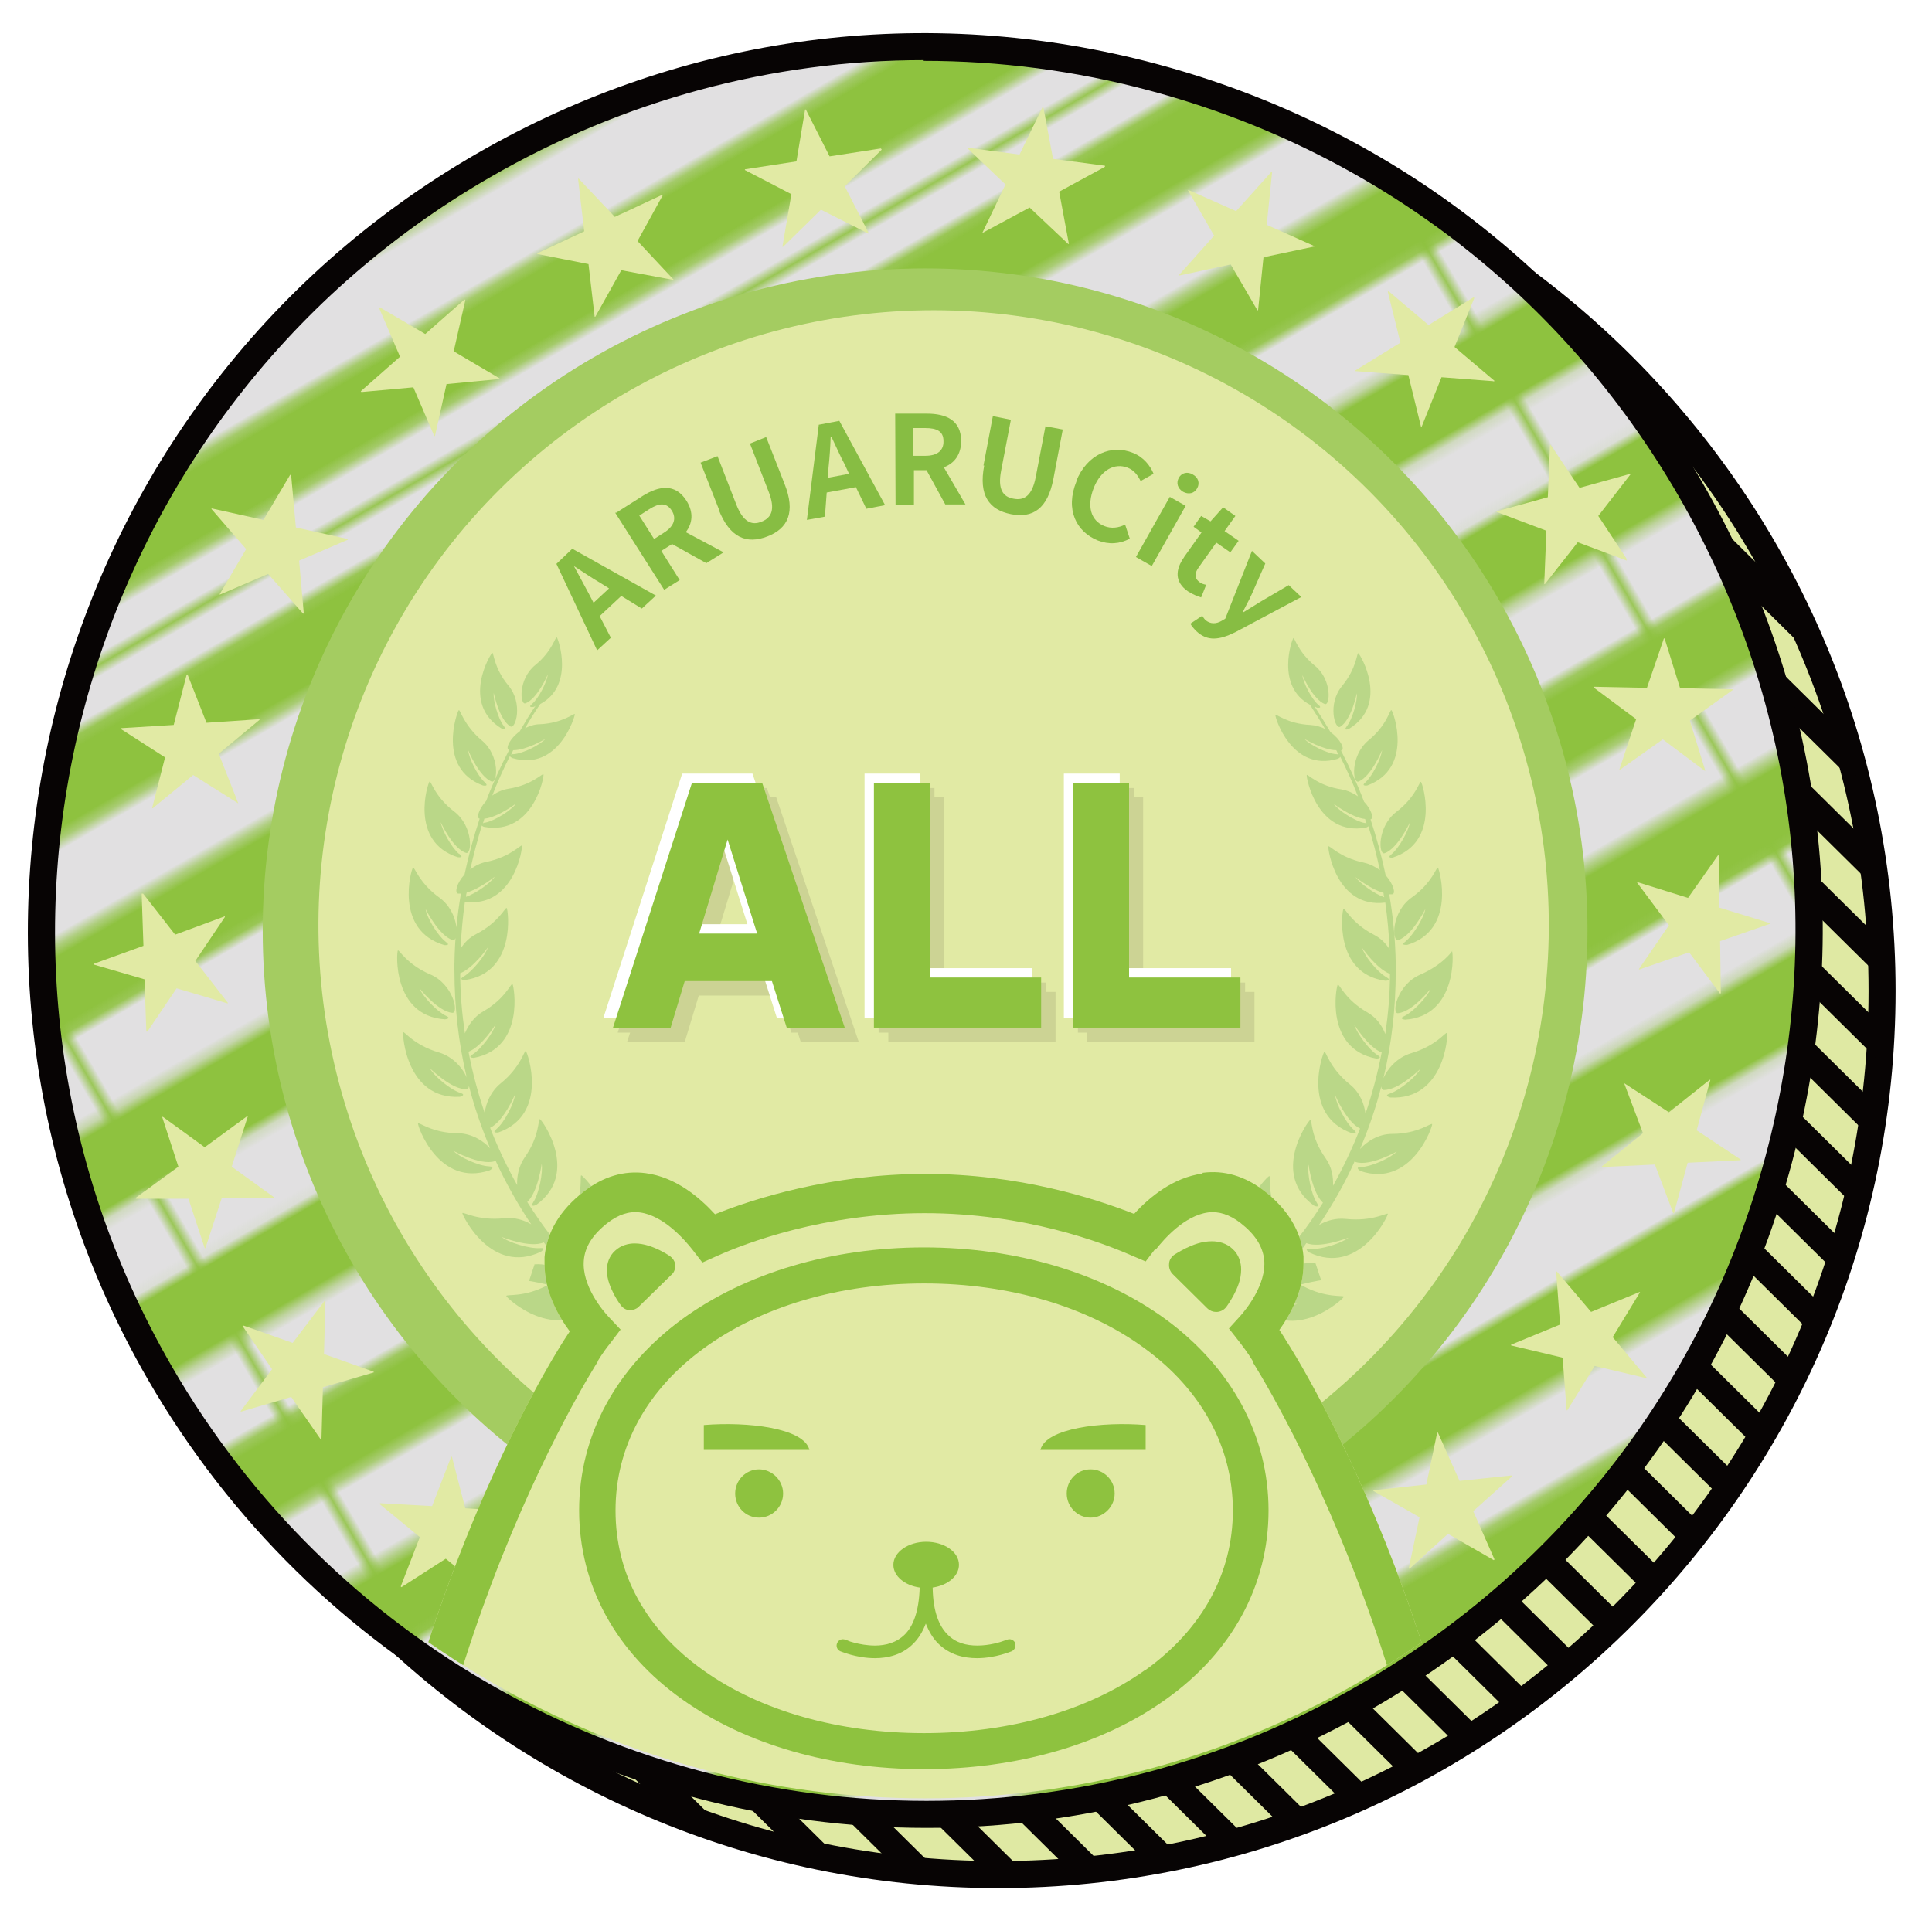 <?xml version="1.0" encoding="UTF-8"?>
<svg xmlns="http://www.w3.org/2000/svg" xmlns:xlink="http://www.w3.org/1999/xlink" viewBox="0 0 53.61 53.01">
  <defs>
    <style>
      .cls-1 {
        fill: none;
      }

      .cls-2 {
        clip-path: url(#clippath);
      }

      .cls-3 {
        fill: #ede93f;
      }

      .cls-4 {
        fill: #fff;
      }

      .cls-5 {
        fill: #8ec23f;
      }

      .cls-6 {
        fill: #bad788;
      }

      .cls-7 {
        fill: #a4cc61;
      }

      .cls-8 {
        fill: #dfe9a3;
      }

      .cls-9, .cls-10 {
        fill: #e1eaa4;
      }

      .cls-11 {
        fill: #e1e0e1;
      }

      .cls-12 {
        fill: #070404;
      }

      .cls-13 {
        fill: #87bd43;
      }

      .cls-14 {
        opacity: .1;
      }

      .cls-14, .cls-15 {
        mix-blend-mode: multiply;
      }

      .cls-16 {
        clip-path: url(#clippath-1);
      }

      .cls-17 {
        filter: url(#drop-shadow-1);
      }

      .cls-15 {
        fill: url(#_新規パターンスウォッチ_9);
      }

      .cls-10 {
        filter: url(#drop-shadow-2);
      }

      .cls-18 {
        isolation: isolate;
      }
    </style>
    <clipPath id="clippath">
      <circle class="cls-1" cx="27.7" cy="27.5" r="24.53"/>
    </clipPath>
    <pattern id="_新規パターンスウォッチ_9" data-name="新規パターンスウォッチ 9" x="0" y="0" width="155.16" height="155.16" patternTransform="translate(-4933.41 -7471.1) rotate(-30) scale(.28)" patternUnits="userSpaceOnUse" viewBox="0 0 155.16 155.16">
      <g>
        <rect class="cls-1" y="0" width="155.16" height="155.16"/>
        <rect class="cls-11" width="155.16" height="4.16"/>
        <rect class="cls-11" y="12.64" width="155.16" height="8.78"/>
        <rect class="cls-11" y="29.9" width="155.16" height="8.78"/>
        <rect class="cls-11" y="47.17" width="155.16" height="8.78"/>
        <rect class="cls-11" y="64.43" width="155.16" height="8.78"/>
        <rect class="cls-11" y="81.69" width="155.16" height="8.78"/>
        <rect class="cls-11" y="98.95" width="155.16" height="8.78"/>
        <rect class="cls-11" y="116.21" width="155.16" height="8.78"/>
        <rect class="cls-11" y="133.48" width="155.16" height="8.78"/>
        <rect class="cls-11" y="150.74" width="155.16" height="4.42"/>
      </g>
    </pattern>
    <filter id="drop-shadow-1" filterUnits="userSpaceOnUse">
      <feOffset dx=".2" dy=".2"/>
      <feGaussianBlur result="blur" stdDeviation="0"/>
      <feFlood flood-color="#070404" flood-opacity=".2"/>
      <feComposite in2="blur" operator="in"/>
      <feComposite in="SourceGraphic"/>
    </filter>
    <filter id="drop-shadow-2" filterUnits="userSpaceOnUse">
      <feOffset dx=".2" dy=".2"/>
      <feGaussianBlur result="blur-2" stdDeviation="0"/>
      <feFlood flood-color="#070404" flood-opacity=".2"/>
      <feComposite in2="blur-2" operator="in"/>
      <feComposite in="SourceGraphic"/>
    </filter>
    <clipPath id="clippath-1">
      <circle class="cls-1" cx="25.67" cy="25.83" r="24.08"/>
    </clipPath>
  </defs>
  <g class="cls-18">
    <g id="Layer_1" data-name="Layer 1">
      <g>
        <g>
          <circle class="cls-8" cx="27.7" cy="27.5" r="24.53"/>
          <path class="cls-12" d="m27.7,52.4c-13.73,0-24.9-11.17-24.9-24.9S13.97,2.6,27.7,2.6s24.9,11.17,24.9,24.9-11.17,24.9-24.9,24.9Zm0-49.05C14.38,3.35,3.55,14.19,3.55,27.5s10.83,24.15,24.15,24.15,24.15-10.83,24.15-24.15S41.02,3.35,27.7,3.35Z"/>
        </g>
        <g class="cls-2">
          <g>
            <g>
              <line class="cls-3" x1="50.28" y1="5.92" x2="70.38" y2="25.8"/>
              <path class="cls-12" d="m70.38,26.17c-.1,0-.19-.04-.26-.11L50.01,6.19c-.15-.15-.15-.38,0-.53.15-.15.38-.15.53,0l20.1,19.88c.15.15.15.38,0,.53-.07.07-.17.11-.27.11Z"/>
            </g>
            <g>
              <line class="cls-3" x1="49.1" y1="7.11" x2="69.2" y2="26.99"/>
              <path class="cls-12" d="m69.2,27.36c-.1,0-.19-.04-.26-.11L48.84,7.38c-.15-.15-.15-.38,0-.53.15-.15.38-.15.53,0l20.1,19.88c.15.15.15.38,0,.53-.07.07-.17.11-.27.11Z"/>
            </g>
            <g>
              <line class="cls-3" x1="47.93" y1="8.3" x2="68.03" y2="28.18"/>
              <path class="cls-12" d="m68.03,28.55c-.1,0-.19-.04-.26-.11l-20.1-19.88c-.15-.15-.15-.38,0-.53.15-.15.38-.15.53,0l20.1,19.88c.15.15.15.38,0,.53-.07.07-.17.11-.27.11Z"/>
            </g>
            <g>
              <line class="cls-3" x1="46.75" y1="9.49" x2="66.85" y2="29.36"/>
              <path class="cls-12" d="m66.85,29.74c-.1,0-.19-.04-.26-.11l-20.1-19.88c-.15-.15-.15-.38,0-.53.15-.15.38-.15.53,0l20.1,19.88c.15.15.15.38,0,.53-.07.07-.17.11-.27.11Z"/>
            </g>
            <g>
              <line class="cls-3" x1="45.57" y1="10.68" x2="65.68" y2="30.55"/>
              <path class="cls-12" d="m65.68,30.93c-.1,0-.19-.04-.26-.11l-20.1-19.88c-.15-.15-.15-.38,0-.53.15-.15.38-.15.53,0l20.1,19.88c.15.15.15.38,0,.53-.07.07-.17.11-.27.11Z"/>
            </g>
            <g>
              <line class="cls-3" x1="44.4" y1="11.86" x2="64.5" y2="31.74"/>
              <path class="cls-12" d="m64.5,32.12c-.1,0-.19-.04-.26-.11l-20.1-19.88c-.15-.15-.15-.38,0-.53.15-.15.38-.15.53,0l20.1,19.88c.15.15.15.38,0,.53-.07.07-.17.11-.27.11Z"/>
            </g>
            <g>
              <line class="cls-3" x1="43.22" y1="13.05" x2="63.33" y2="32.93"/>
              <path class="cls-12" d="m63.33,33.31c-.1,0-.19-.04-.26-.11l-20.1-19.88c-.15-.15-.15-.38,0-.53.15-.15.38-.15.53,0l20.1,19.88c.15.15.15.38,0,.53-.07.07-.17.11-.27.11Z"/>
            </g>
            <g>
              <line class="cls-3" x1="42.05" y1="14.24" x2="62.15" y2="34.12"/>
              <path class="cls-12" d="m62.15,34.5c-.1,0-.19-.04-.26-.11l-20.1-19.88c-.15-.15-.15-.38,0-.53.15-.15.38-.15.53,0l20.1,19.88c.15.15.15.38,0,.53-.07.07-.17.11-.27.11Z"/>
            </g>
            <g>
              <line class="cls-3" x1="40.87" y1="15.43" x2="60.97" y2="35.31"/>
              <path class="cls-12" d="m60.97,35.68c-.1,0-.19-.04-.26-.11l-20.1-19.88c-.15-.15-.15-.38,0-.53.15-.15.38-.15.53,0l20.1,19.88c.15.15.15.38,0,.53-.07.07-.17.11-.27.11Z"/>
            </g>
            <g>
              <line class="cls-3" x1="39.7" y1="16.62" x2="59.8" y2="36.5"/>
              <path class="cls-12" d="m59.8,36.87c-.1,0-.19-.04-.26-.11l-20.1-19.88c-.15-.15-.15-.38,0-.53.15-.15.38-.15.53,0l20.1,19.88c.15.15.15.38,0,.53-.07.07-.17.11-.27.11Z"/>
            </g>
            <g>
              <line class="cls-3" x1="38.52" y1="17.81" x2="58.62" y2="37.68"/>
              <path class="cls-12" d="m58.62,38.06c-.1,0-.19-.04-.26-.11l-20.1-19.88c-.15-.15-.15-.38,0-.53.15-.15.38-.15.53,0l20.1,19.88c.15.15.15.38,0,.53-.07.07-.17.11-.27.11Z"/>
            </g>
            <g>
              <line class="cls-3" x1="37.35" y1="19" x2="57.45" y2="38.87"/>
              <path class="cls-12" d="m57.45,39.25c-.1,0-.19-.04-.26-.11l-20.1-19.88c-.15-.15-.15-.38,0-.53.15-.15.38-.15.53,0l20.1,19.88c.15.15.15.38,0,.53-.07.07-.17.11-.27.11Z"/>
            </g>
            <g>
              <line class="cls-3" x1="36.17" y1="20.18" x2="56.27" y2="40.06"/>
              <path class="cls-12" d="m56.27,40.44c-.1,0-.19-.04-.26-.11l-20.1-19.88c-.15-.15-.15-.38,0-.53.15-.15.38-.15.53,0l20.1,19.88c.15.15.15.38,0,.53-.07.07-.17.11-.27.11Z"/>
            </g>
            <g>
              <line class="cls-3" x1="35" y1="21.37" x2="55.1" y2="41.25"/>
              <path class="cls-12" d="m55.1,41.63c-.1,0-.19-.04-.26-.11l-20.1-19.88c-.15-.15-.15-.38,0-.53.15-.15.38-.15.53,0l20.1,19.88c.15.15.15.38,0,.53-.07.07-.17.11-.27.11Z"/>
            </g>
            <g>
              <line class="cls-3" x1="33.82" y1="22.56" x2="53.92" y2="42.44"/>
              <path class="cls-12" d="m53.92,42.82c-.1,0-.19-.04-.26-.11l-20.1-19.88c-.15-.15-.15-.38,0-.53.15-.15.38-.15.53,0l20.1,19.88c.15.15.15.38,0,.53-.07.07-.17.11-.27.11Z"/>
            </g>
            <g>
              <line class="cls-3" x1="32.65" y1="23.75" x2="52.75" y2="43.63"/>
              <path class="cls-12" d="m52.75,44c-.1,0-.19-.04-.26-.11l-20.1-19.88c-.15-.15-.15-.38,0-.53s.38-.15.53,0l20.1,19.88c.15.15.15.38,0,.53-.07.07-.17.11-.27.11Z"/>
            </g>
            <g>
              <line class="cls-3" x1="31.47" y1="24.94" x2="51.57" y2="44.82"/>
              <path class="cls-12" d="m51.57,45.19c-.1,0-.19-.04-.26-.11l-20.1-19.88c-.15-.15-.15-.38,0-.53.15-.15.38-.15.53,0l20.1,19.88c.15.15.15.38,0,.53-.07.07-.17.11-.27.11Z"/>
            </g>
            <g>
              <line class="cls-3" x1="30.29" y1="26.13" x2="50.4" y2="46.01"/>
              <path class="cls-12" d="m50.4,46.38c-.1,0-.19-.04-.26-.11l-20.1-19.88c-.15-.15-.15-.38,0-.53.15-.15.38-.15.53,0l20.1,19.88c.15.15.15.38,0,.53-.07.07-.17.11-.27.11Z"/>
            </g>
            <g>
              <line class="cls-3" x1="29.12" y1="27.32" x2="49.22" y2="47.19"/>
              <path class="cls-12" d="m49.22,47.57c-.1,0-.19-.04-.26-.11l-20.1-19.88c-.15-.15-.15-.38,0-.53.15-.15.38-.15.53,0l20.1,19.88c.15.15.15.38,0,.53-.07.07-.17.11-.27.11Z"/>
            </g>
            <g>
              <line class="cls-3" x1="27.94" y1="28.51" x2="48.05" y2="48.38"/>
              <path class="cls-12" d="m48.05,48.76c-.1,0-.19-.04-.26-.11l-20.1-19.88c-.15-.15-.15-.38,0-.53.15-.15.38-.15.53,0l20.1,19.88c.15.15.15.38,0,.53-.07.07-.17.11-.27.11Z"/>
            </g>
            <g>
              <line class="cls-3" x1="26.77" y1="29.69" x2="46.87" y2="49.57"/>
              <path class="cls-12" d="m46.87,49.95c-.1,0-.19-.04-.26-.11l-20.1-19.88c-.15-.15-.15-.38,0-.53.15-.15.38-.15.53,0l20.1,19.88c.15.15.15.38,0,.53-.07.07-.17.11-.27.11Z"/>
            </g>
            <g>
              <line class="cls-3" x1="25.59" y1="30.88" x2="45.69" y2="50.76"/>
              <path class="cls-12" d="m45.69,51.14c-.1,0-.19-.04-.26-.11l-20.1-19.88c-.15-.15-.15-.38,0-.53.15-.15.38-.15.53,0l20.1,19.88c.15.15.15.38,0,.53-.07.07-.17.11-.27.11Z"/>
            </g>
            <g>
              <line class="cls-3" x1="24.42" y1="32.07" x2="44.52" y2="51.95"/>
              <path class="cls-12" d="m44.52,52.32c-.1,0-.19-.04-.26-.11l-20.1-19.88c-.15-.15-.15-.38,0-.53.15-.15.38-.15.53,0l20.1,19.88c.15.15.15.38,0,.53-.07.07-.17.11-.27.11Z"/>
            </g>
            <g>
              <line class="cls-3" x1="23.24" y1="33.26" x2="43.34" y2="53.14"/>
              <path class="cls-12" d="m43.34,53.51c-.1,0-.19-.04-.26-.11l-20.1-19.88c-.15-.15-.15-.38,0-.53.15-.15.38-.15.53,0l20.1,19.88c.15.15.15.38,0,.53-.07.07-.17.11-.27.11Z"/>
            </g>
            <g>
              <line class="cls-3" x1="22.07" y1="34.45" x2="42.17" y2="54.33"/>
              <path class="cls-12" d="m42.17,54.7c-.1,0-.19-.04-.26-.11l-20.1-19.88c-.15-.15-.15-.38,0-.53.15-.15.38-.15.53,0l20.1,19.88c.15.15.15.38,0,.53-.07.07-.17.11-.27.11Z"/>
            </g>
            <g>
              <line class="cls-3" x1="20.89" y1="35.64" x2="40.99" y2="55.51"/>
              <path class="cls-12" d="m40.99,55.89c-.1,0-.19-.04-.26-.11l-20.1-19.88c-.15-.15-.15-.38,0-.53.15-.15.38-.15.53,0l20.1,19.88c.15.15.15.38,0,.53-.07.07-.17.11-.27.11Z"/>
            </g>
            <g>
              <line class="cls-3" x1="19.72" y1="36.83" x2="39.82" y2="56.7"/>
              <path class="cls-12" d="m39.82,57.08c-.1,0-.19-.04-.26-.11l-20.1-19.88c-.15-.15-.15-.38,0-.53.15-.15.38-.15.53,0l20.1,19.88c.15.15.15.38,0,.53-.07.07-.17.11-.27.11Z"/>
            </g>
            <g>
              <line class="cls-3" x1="18.54" y1="38.01" x2="38.64" y2="57.89"/>
              <path class="cls-12" d="m38.64,58.27c-.1,0-.19-.04-.26-.11l-20.1-19.88c-.15-.15-.15-.38,0-.53s.38-.15.53,0l20.1,19.88c.15.15.15.38,0,.53-.07.07-.17.11-.27.11Z"/>
            </g>
            <g>
              <line class="cls-3" x1="17.37" y1="39.2" x2="37.47" y2="59.08"/>
              <path class="cls-12" d="m37.47,59.46c-.1,0-.19-.04-.26-.11l-20.1-19.88c-.15-.15-.15-.38,0-.53.15-.15.38-.15.53,0l20.1,19.88c.15.15.15.38,0,.53-.07.07-.17.11-.27.11Z"/>
            </g>
            <g>
              <line class="cls-3" x1="16.19" y1="40.39" x2="36.29" y2="60.27"/>
              <path class="cls-12" d="m36.29,60.65c-.1,0-.19-.04-.26-.11l-20.1-19.88c-.15-.15-.15-.38,0-.53s.38-.15.53,0l20.1,19.88c.15.15.15.38,0,.53-.07.07-.17.11-.27.11Z"/>
            </g>
            <g>
              <line class="cls-3" x1="15.01" y1="41.58" x2="35.12" y2="61.46"/>
              <path class="cls-12" d="m35.12,61.83c-.1,0-.19-.04-.26-.11l-20.1-19.88c-.15-.15-.15-.38,0-.53.15-.15.38-.15.53,0l20.1,19.88c.15.15.15.38,0,.53-.07.07-.17.11-.27.11Z"/>
            </g>
            <g>
              <line class="cls-3" x1="13.84" y1="42.77" x2="33.94" y2="62.65"/>
              <path class="cls-12" d="m33.94,63.02c-.1,0-.19-.04-.26-.11l-20.1-19.88c-.15-.15-.15-.38,0-.53.15-.15.38-.15.53,0l20.1,19.88c.15.15.15.38,0,.53-.07.07-.17.11-.27.11Z"/>
            </g>
            <g>
              <line class="cls-3" x1="12.66" y1="43.96" x2="32.77" y2="63.83"/>
              <path class="cls-12" d="m32.77,64.21c-.1,0-.19-.04-.26-.11l-20.1-19.88c-.15-.15-.15-.38,0-.53.15-.15.38-.15.53,0l20.1,19.88c.15.15.15.38,0,.53-.07.07-.17.11-.27.11Z"/>
            </g>
            <g>
              <line class="cls-3" x1="11.49" y1="45.15" x2="31.59" y2="65.02"/>
              <path class="cls-12" d="m31.59,65.4c-.1,0-.19-.04-.26-.11l-20.1-19.88c-.15-.15-.15-.38,0-.53.15-.15.38-.15.53,0l20.1,19.88c.15.15.15.38,0,.53-.07.07-.17.11-.27.11Z"/>
            </g>
            <g>
              <line class="cls-3" x1="10.31" y1="46.34" x2="30.41" y2="66.21"/>
              <path class="cls-12" d="m30.41,66.59c-.1,0-.19-.04-.26-.11l-20.1-19.88c-.15-.15-.15-.38,0-.53s.38-.15.53,0l20.1,19.88c.15.15.15.38,0,.53-.07.07-.17.11-.27.11Z"/>
            </g>
          </g>
        </g>
        <g>
          <g>
            <circle class="cls-5" cx="25.67" cy="25.83" r="24.53"/>
            <circle class="cls-15" cx="25.67" cy="25.83" r="24.53"/>
          </g>
          <path class="cls-12" d="m25.71,50.73c-8.61,0-17-4.47-21.61-12.45C-2.76,26.39,1.33,11.13,13.22,4.27,18.98.94,25.69.06,32.11,1.78c6.42,1.72,11.79,5.84,15.12,11.6h0c3.33,5.76,4.21,12.47,2.49,18.9-1.72,6.42-5.84,11.79-11.6,15.12-3.91,2.26-8.19,3.33-12.41,3.33Zm-.08-49.06c-4.18,0-8.31,1.1-12.03,3.25C2.06,11.58-1.9,26.37,4.76,37.91c4.47,7.74,12.6,12.07,20.95,12.07,4.09,0,8.24-1.04,12.03-3.23,5.59-3.23,9.58-8.43,11.25-14.66s.81-12.74-2.41-18.32h0c-3.23-5.59-8.43-9.58-14.66-11.25-2.08-.56-4.19-.83-6.29-.83Z"/>
        </g>
        <g class="cls-17">
          <path class="cls-9" d="m12.71,8.14l-.32,1.41,1.27.75v.02s-1.47.14-1.47.14l-.32,1.44h-.02s-.58-1.35-.58-1.35l-1.44.13-.02-.02,1.09-.96-.58-1.35.02-.02,1.26.74,1.09-.96.02.02Z"/>
          <path class="cls-9" d="m18.19,5.22l-.7,1.27,1.01,1.08h-.01s-1.45-.27-1.45-.27l-.72,1.29h-.02s-.17-1.46-.17-1.46l-1.42-.28v-.02s1.3-.61,1.3-.61l-.17-1.46h.02s1,1.06,1,1.06l1.31-.61v.02Z"/>
          <path class="cls-9" d="m24.27,3.95l-1.03,1.02.67,1.31h-.02s-1.31-.66-1.31-.66l-1.05,1.03h-.02s.25-1.46.25-1.46l-1.29-.67v-.02s1.43-.22,1.43-.22l.24-1.44h.02s.66,1.3.66,1.3l1.43-.22v.02Z"/>
          <path class="cls-9" d="m30.46,4.43l-1.27.69.27,1.45h-.02s-1.07-1.01-1.07-1.01l-1.3.7h-.01s.64-1.34.64-1.34l-1.05-1v-.02s1.44.19,1.44.19l.64-1.32h.02s.27,1.44.27,1.44l1.44.19v.02Z"/>
          <path class="cls-9" d="m36.28,6.64l-1.42.3-.15,1.47h-.02s-.74-1.27-.74-1.27l-1.44.31h-.01s.99-1.11.99-1.11l-.72-1.25v-.02s1.33.59,1.33.59l.98-1.09h.02s-.15,1.47-.15,1.47l1.32.59v.02Z"/>
          <path class="cls-9" d="m41.24,10.38l-1.44-.11-.55,1.37h-.02s-.35-1.43-.35-1.43l-1.47-.11v-.02s1.25-.77,1.25-.77l-.35-1.41.02-.02,1.11.94,1.25-.77.02.02-.55,1.36,1.11.94-.02.02Z"/>
          <path class="cls-9" d="m44.94,15.36l-1.36-.51-.91,1.16h-.02s.06-1.48.06-1.48l-1.38-.52v-.02s1.42-.39,1.42-.39l.06-1.45h.02s.8,1.19.8,1.19l1.41-.39v.02s-.89,1.15-.89,1.15l.8,1.21h-.02Z"/>
          <path class="cls-9" d="m47.1,21.19l-1.16-.87-1.2.85h-.01s.47-1.41.47-1.41l-1.18-.88v-.02s1.48.03,1.48.03l.47-1.37h.02s.43,1.38.43,1.38l1.46.03v.02s-1.19.85-1.19.85l.43,1.39h-.02Z"/>
          <path class="cls-9" d="m47.54,27.39l-.87-1.16-1.39.48v-.02s.83-1.21.83-1.21l-.88-1.18v-.02s1.41.44,1.41.44l.83-1.18h.02l.02,1.45,1.4.43v.02l-1.38.48.02,1.45h-.02Z"/>
          <path class="cls-9" d="m46.23,33.47l-.51-1.35-1.47.07v-.02s1.14-.92,1.14-.92l-.52-1.38h.01s1.23.8,1.23.8l1.13-.9h.02s-.38,1.4-.38,1.4l1.22.81v.02s-1.47.07-1.47.07l-.38,1.4h-.02Z"/>
          <path class="cls-9" d="m43.27,38.92l-.11-1.44-1.43-.34v-.02s1.36-.56,1.36-.56l-.11-1.47h.02s.95,1.12.95,1.12l1.34-.55h.02s-.76,1.25-.76,1.25l.94,1.12v.02s-1.44-.34-1.44-.34l-.76,1.23h-.02Z"/>
          <path class="cls-9" d="m38.89,43.33l.3-1.42-1.28-.73v-.02s1.47-.16,1.47-.16l.3-1.44h.02s.6,1.34.6,1.34l1.44-.15.02.02-1.08.97.59,1.34-.02.02-1.27-.73-1.07.97-.02-.02Z"/>
          <path class="cls-9" d="m33.45,46.34l.69-1.28-1.02-1.06h.01s1.45.25,1.45.25l.7-1.3h.02s.19,1.46.19,1.46l1.42.26v.02s-1.29.63-1.29.63l.19,1.45h-.02s-1.02-1.04-1.02-1.04l-1.31.63v-.02Z"/>
          <path class="cls-9" d="m27.4,47.69l1.01-1.03-.69-1.3h.01s1.32.64,1.32.64l1.03-1.05h.02s-.22,1.46-.22,1.46l1.3.65v.02s-1.43.24-1.43.24l-.22,1.45h-.02s-.68-1.29-.68-1.29l-1.43.24v-.02Z"/>
          <path class="cls-9" d="m21.2,47.3l1.26-.71-.29-1.44h.02s1.08.99,1.08.99l1.28-.72h.02s-.62,1.35-.62,1.35l1.06.98v.02s-1.44-.17-1.44-.17l-.62,1.33h-.02s-.29-1.44-.29-1.44l-1.44-.17v-.02Z"/>
          <path class="cls-9" d="m15.34,45.18l1.41-.32.12-1.47h.02s.76,1.26.76,1.26l1.43-.33h.01s-.97,1.12-.97,1.12l.74,1.24v.02s-1.34-.57-1.34-.57l-.97,1.1h-.02s.12-1.47.12-1.47l-1.33-.57v-.02Z"/>
          <path class="cls-9" d="m10.35,41.52l1.44.08.53-1.37h.02s.37,1.43.37,1.43l1.47.09v.02s-1.24.79-1.24.79l.37,1.4-.02.02-1.12-.92-1.23.79-.02-.02.53-1.37-1.12-.92.02-.02Z"/>
          <path class="cls-9" d="m6.56,36.59l1.36.48.89-1.17h.02s-.04,1.48-.04,1.48l1.38.49v.02s-1.41.41-1.41.41l-.04,1.45h-.02s-.82-1.18-.82-1.18l-1.4.41v-.02s.87-1.16.87-1.16l-.82-1.2h.02Z"/>
          <path class="cls-9" d="m4.31,30.79l1.17.85,1.19-.87h.01s-.45,1.41-.45,1.41l1.19.86v.02s-1.47,0-1.47,0l-.45,1.38h-.02s-.45-1.37-.45-1.37h-1.46s0-.03,0-.03l1.18-.86-.45-1.38h.02Z"/>
          <path class="cls-9" d="m3.77,24.6l.89,1.14,1.38-.51v.02s-.82,1.22-.82,1.22l.9,1.16v.02s-1.42-.42-1.42-.42l-.81,1.2h-.03s-.05-1.45-.05-1.45l-1.41-.41v-.02s1.38-.5,1.38-.5l-.05-1.45h.03Z"/>
          <path class="cls-9" d="m5,18.51l.53,1.35,1.47-.1v.02s-1.13.94-1.13.94l.54,1.37h-.01s-1.24-.78-1.24-.78l-1.12.92h-.02s.36-1.41.36-1.41l-1.23-.79v-.02s1.47-.09,1.47-.09l.36-1.4h.02Z"/>
          <path class="cls-9" d="m7.88,13l.13,1.44,1.44.32v.02s-1.35.58-1.35.58l.13,1.47h-.02s-.97-1.1-.97-1.1l-1.33.57h-.02s.74-1.26.74-1.26l-.96-1.11v-.02s1.44.32,1.44.32l.74-1.25h.02Z"/>
        </g>
        <circle class="cls-7" cx="25.67" cy="25.83" r="18.38"/>
        <circle class="cls-10" cx="25.67" cy="25.83" r="17.07" transform="translate(-5.37 44.88) rotate(-76.72)"/>
        <g>
          <path class="cls-13" d="m15.45,15.64l.43-.41,2.32,1.3-.39.36-.57-.35-.6.56.31.6-.38.35-1.13-2.4Zm1.01,1.1l.44-.41-.24-.15c-.24-.14-.49-.31-.72-.46h-.01c.14.26.28.52.41.76l.13.25Z"/>
          <path class="cls-13" d="m17.1,14.23l.74-.47c.45-.28.9-.35,1.21.14.2.32.17.62-.02.87l1.05.56-.48.3-.95-.53-.3.19.51.81-.43.27-1.36-2.14Zm1.33.55c.27-.17.35-.39.21-.61-.15-.23-.35-.21-.62-.04l-.28.18.41.65.28-.18Z"/>
          <path class="cls-13" d="m19.95,14.14l-.51-1.3.47-.18.52,1.34c.19.49.43.59.7.48.28-.11.39-.34.2-.83l-.52-1.34.45-.18.51,1.3c.31.78.1,1.24-.48,1.46-.57.22-1.04.04-1.35-.75Z"/>
          <path class="cls-13" d="m22.71,11.79l.58-.11,1.27,2.34-.52.1-.29-.6-.81.15-.05.67-.5.09.33-2.64Zm.26,1.47l.59-.11-.12-.26c-.13-.24-.25-.52-.37-.77h-.02c-.01.29-.03.58-.06.86l-.02.29Z"/>
          <path class="cls-13" d="m24.84,11.48h.88c.53,0,.95.18.95.76,0,.38-.19.62-.48.73l.6,1.03h-.56s-.52-.95-.52-.95h-.35s0,.96,0,.96h-.51s-.01-2.53-.01-2.53Zm.84,1.17c.32,0,.51-.14.5-.41,0-.27-.18-.36-.51-.36h-.33s0,.77,0,.77h.33Z"/>
          <path class="cls-13" d="m27.29,12.92l.26-1.37.5.1-.27,1.41c-.1.52.05.73.34.78.3.06.52-.08.62-.6l.27-1.41.48.09-.26,1.37c-.16.83-.57,1.1-1.18.98-.6-.12-.9-.52-.74-1.35Z"/>
          <path class="cls-13" d="m29.86,13.36c.31-.77.99-1.03,1.58-.79.3.12.48.36.57.58l-.36.2c-.08-.16-.18-.3-.36-.37-.36-.14-.74.06-.94.56-.2.51-.08.91.29,1.06.2.08.4.05.58-.04l.13.39c-.28.15-.58.17-.89.05-.59-.24-.91-.85-.59-1.64Z"/>
          <path class="cls-13" d="m32.46,13.79l.44.25-.94,1.67-.44-.25.94-1.67Zm.25-.53c.08-.14.24-.18.39-.09.15.08.2.24.12.38-.08.15-.24.18-.39.1-.15-.09-.2-.24-.12-.39Z"/>
          <path class="cls-13" d="m32.85,15.47l.49-.69-.22-.16.21-.3.26.15.35-.39.34.24-.3.42.39.27-.23.32-.39-.27-.49.69c-.13.18-.11.31.03.41.05.04.12.06.18.07l-.14.35c-.1-.03-.23-.08-.37-.17-.37-.26-.35-.6-.1-.95Z"/>
          <path class="cls-13" d="m33.03,17.31l.33-.22s.05.08.08.11c.14.13.31.12.46.03l.1-.06.74-1.88.37.35-.38.86c-.07.16-.17.33-.25.5h.01c.15-.09.31-.19.47-.29l.8-.47.35.33-1.84.98c-.43.21-.76.26-1.07-.03-.08-.08-.13-.14-.17-.21Z"/>
        </g>
        <g>
          <g class="cls-14">
            <path class="cls-12" d="m23.57,28.66h-1.61l-.41-1.29h-2.42l-.39,1.29h-1.6l2.19-6.79h1.95l2.29,6.79Zm-2.43-2.61l-.82-2.61-.79,2.61h1.62Z"/>
            <path class="cls-12" d="m29.02,28.66h-4.64v-6.79h1.55v5.4h3.09v1.39Z"/>
            <path class="cls-12" d="m34.55,28.66h-4.64v-6.79h1.55v5.4h3.09v1.39Z"/>
            <path class="cls-12" d="m23.83,28.92h-1.61l-.41-1.29h-2.42l-.39,1.29h-1.6l2.19-6.79h1.95l2.29,6.79Zm-2.43-2.61l-.82-2.61-.79,2.61h1.62Z"/>
            <path class="cls-12" d="m29.29,28.92h-4.64v-6.79h1.55v5.4h3.09v1.39Z"/>
            <path class="cls-12" d="m34.81,28.92h-4.64v-6.79h1.55v5.4h3.09v1.39Z"/>
          </g>
          <g>
            <g>
              <path class="cls-4" d="m23.17,28.26h-1.61l-.41-1.29h-2.42l-.39,1.29h-1.6l2.19-6.79h1.95l2.29,6.79Zm-2.43-2.61l-.82-2.61-.79,2.61h1.62Z"/>
              <path class="cls-4" d="m28.63,28.26h-4.64v-6.79h1.55v5.4h3.09v1.39Z"/>
              <path class="cls-4" d="m34.16,28.26h-4.64v-6.79h1.55v5.4h3.09v1.39Z"/>
            </g>
            <g>
              <path class="cls-5" d="m23.44,28.52h-1.61l-.41-1.29h-2.42l-.39,1.29h-1.6l2.19-6.79h1.95l2.29,6.79Zm-2.43-2.61l-.82-2.61-.79,2.61h1.62Z"/>
              <path class="cls-5" d="m28.89,28.52h-4.64v-6.79h1.55v5.4h3.09v1.39Z"/>
              <path class="cls-5" d="m34.42,28.52h-4.64v-6.79h1.55v5.4h3.09v1.39Z"/>
            </g>
          </g>
        </g>
        <path class="cls-6" d="m14.84,35.07l-.16.48s1.62.22,3.2,1.27c1.19.89,2.49,1.55,3.82,2.01-.11,1.75,2.03,1.96,2.1,1.92.05-.03-.42-.38-.63-1.23-.03-.11-.07-.22-.12-.31.35.08.71.14,1.06.2.14,1.59,2.12,1.54,2.17,1.5.05-.03-.44-.31-.73-1.08-.04-.11-.1-.21-.17-.3.3.01.6.02.9.02.4,1.43,2.24,1.13,2.29,1.08.04-.04-.47-.24-.85-.95-.05-.08-.1-.16-.16-.22.33-.04.66-.09.98-.16.62,1.49,2.44.76,2.48.71.03-.05-.49-.13-1.01-.72-.1-.11-.21-.2-.33-.26.37-.11.74-.23,1.1-.37,0,.03.02.08.02.08.85,1.39,2.54.36,2.57.3.02-.05-.51-.05-1.11-.54-.17-.13-.35-.21-.53-.25.39-.19.77-.4,1.14-.63.95,1.22,2.46.09,2.48.03.02-.05-.49,0-1.12-.42-.16-.11-.34-.17-.51-.19.38-.28.74-.58,1.09-.91.01.03.03.06.03.06,1.05,1.13,2.44-.14,2.45-.2.01-.05-.48.05-1.14-.3-.27-.14-.55-.16-.79-.12.26-.28.52-.57.75-.88.05-.06.1-.13.14-.19.38.16,1.17-.15,1.17-.15-.18.15-.77.34-1.06.31-.21-.02-.03.1-.03.1,1.38.66,2.19-1.01,2.18-1.07,0-.05-.42.22-1.16.14-.29-.03-.55.05-.75.17.38-.57.72-1.16.99-1.77,0,.01.02.02.03.02.39.13,1.14-.29,1.14-.29-.16.17-.7.42-.99.43-.2,0-.02.11-.02.11,1.42.48,2.01-1.25,1.99-1.3-.02-.05-.39.27-1.11.27-.39,0-.71.22-.89.42.24-.57.44-1.15.59-1.74,0,.06.02.09.06.1.41.02,1.02-.58,1.02-.58-.11.21-.57.59-.84.68-.19.06.01.11.01.11,1.5.08,1.61-1.73,1.57-1.79-.03-.04-.3.36-.99.56-.4.12-.66.44-.77.69.23-.97.34-1.96.34-2.96.01-.05.01-.12,0-.21-.01-.65-.07-1.29-.18-1.93.02,0,.05,0,.08,0,.11-.01.04-.28-.18-.53-.11-.52-.25-1.04-.42-1.55h0c.1-.02.03-.27-.18-.49-.18-.48-.4-.96-.64-1.42,0,0,.01,0,.01,0,.11-.03-.02-.31-.3-.51-.14-.24-.29-.48-.44-.71.02,0,.04.02.06.03,0,0,.18.03.04-.08-.19-.16-.42-.62-.44-.82,0,0,.29.67.62.8.15.06.21-.67-.27-1.06-.48-.39-.57-.8-.6-.77-.04.03-.5,1.34.46,1.85.14.22.29.45.42.67-.12-.06-.26-.1-.41-.11-.64-.03-.96-.32-.97-.28-.02.05.45,1.6,1.73,1.22,0,0,.07-.03.07-.06.18.36.35.73.49,1.1-.13-.09-.28-.16-.45-.19-.66-.1-.95-.44-.97-.4-.02.05.28,1.7,1.64,1.46,0,0,.06-.02.07-.04.13.4.23.81.32,1.22-.12-.09-.27-.17-.45-.21-.67-.14-.95-.49-.98-.45-.02.05.21,1.73,1.58,1.56.06.43.1.86.12,1.3-.1-.16-.24-.31-.44-.41-.62-.32-.81-.76-.84-.72-.04.04-.28,1.8,1.16,2,0,0,.2,0,.03-.1-.25-.14-.61-.59-.67-.81,0,0,.4.58.77.72,0,.56-.05,1.12-.13,1.67-.08-.22-.24-.46-.51-.61-.61-.35-.77-.8-.81-.76-.04.04-.37,1.78,1.07,2.05,0,0,.2,0,.03-.1-.24-.15-.58-.62-.64-.84,0,0,.39.63.76.77-.11.57-.26,1.14-.45,1.7-.03-.26-.15-.59-.44-.82-.56-.45-.66-.93-.7-.9-.05.04-.65,1.75.76,2.26,0,0,.21.04.05-.1-.22-.19-.49-.72-.51-.95,0,0,.32.75.69.92-.21.54-.46,1.07-.75,1.59.01-.24-.03-.52-.21-.77-.42-.59-.37-1.08-.42-1.06-.06.02-1.11,1.5.1,2.38,0,0,.19.09.08-.08-.16-.24-.27-.83-.23-1.06,0,0,.1.78.4,1.06-.21.33-.43.66-.68.97-.61.79-1.3,1.48-2.06,2.07.14-.24.25-.68.08-1.1-.29-.69-.14-1.17-.2-1.16-.06,0-1.45,1.27-.42,2.42,0,0,.17.14.09-.06-.11-.28-.09-.9,0-1.12,0,0-.08.88.2,1.19,0,0,0,0,.01,0-.48.36-.98.68-1.51.97.16-.23.29-.61.2-1-.17-.74.06-1.2,0-1.2-.06,0-1.68,1.03-.83,2.36,0,0,.15.16.1-.05-.06-.3.06-.92.19-1.12,0,0-.22.81-.02,1.2-.53.27-1.09.5-1.65.69.21-.21.42-.6.38-1.05-.08-.78.21-1.22.16-1.23-.07-.01-1.85.84-1.16,2.31,0,0,.13.19.11-.03-.02-.31.18-.93.34-1.12,0,0-.34.82-.18,1.23-.56.17-1.13.3-1.71.39.22-.19.47-.53.48-.96.03-.78.38-1.18.33-1.2-.06-.02-1.95.57-1.47,2.13,0,0,.1.2.11-.02.02-.31.31-.9.5-1.07,0,0-.42.73-.35,1.17-.27.03-.55.06-.82.08-.26-.08-.48-.06-.5.02-.23,0-.46,0-.69,0,.29-.09.69-.36.84-.83.26-.76.72-1.05.67-1.08-.06-.04-2.09,0-2.07,1.67,0,0,.04.23.12.02.11-.3.57-.8.8-.91,0,0-.69.64-.69,1.09,0,.01,0,.02,0,.03-.26-.01-.52-.03-.78-.06-.1-.03-.18-.04-.24-.03-.16-.02-.31-.04-.47-.07.27-.13.58-.4.71-.8.26-.78.73-1.08.68-1.11-.06-.04-2.13.01-2.1,1.72,0,0,0,.03.02.06-.27-.06-.55-.13-.82-.2-.16-.09-.29-.12-.37-.11-1.36-.43-2.68-1.07-3.9-1.95,0,0-2.36-1.53-3.3-1.44Zm22.31-14.12s-.03-.02-.08-.02c-.25-.02-.73-.26-.87-.42,0,0,.52.31.88.31.02.04.04.09.06.13Zm.78,1.91s-.03-.02-.07-.02c-.26-.05-.73-.35-.85-.53,0,0,.5.38.87.42.01.05.03.09.04.13Zm.48,2.04c-.27-.09-.68-.39-.8-.56,0,0,.42.34.78.44,0,.04.01.08.02.12Zm-3.57,11.17s.07-.06.1-.1c.36.22,1.06.22,1.06.22-.23.08-.85.03-1.11-.1-.02-.01-.04-.02-.05-.02Zm-1.87,1.47s.07-.05.11-.07c.36.2.94.26.94.26-.22.05-.78-.05-1.06-.19Zm-2.14,1.09s.1-.04.15-.06c.33.29,1.03.42,1.03.42-.25.03-.88-.14-1.13-.33-.02-.01-.03-.02-.05-.03Zm-2.15.64s.1-.02.15-.03c.31.29.86.5.86.5-.24-.01-.77-.25-1.01-.47Zm-2.16.26s.09,0,.13,0c.26.3.64.54.64.54-.19-.05-.54-.29-.77-.53Zm-2.21-.1s.09.01.13.02c.22.36.62.71.62.71-.2-.09-.57-.44-.76-.72Zm-.99-.64s.02-.03.03-.06c.11-.31.57-.82.81-.93,0,0-.61.57-.7,1.02-.05,0-.09-.02-.14-.03Zm-1.43.09c.06.02.12.04.18.06.18.43.56.86.56.86-.21-.12-.58-.58-.74-.92Zm-.8-1.11c.21-.28.83-.66,1.11-.7,0,0-.92.49-1.06.97-.07.22.97.21,1.47-.51.5-.72,1.07-.88,1.03-.92-.05-.06-2.17-.64-2.66,1.11,0,0-.03.25.12.05Zm13.87-3.89s-.04.87.25,1.17c.14.14.57-.61.26-1.27-.32-.66-.2-1.15-.25-1.14-.06.01-1.37,1.33-.29,2.41,0,0,.17.13.09-.06-.12-.27-.14-.88-.05-1.1Zm5.34-7.49s-.25.38-.89.66c-.65.28-.8,1.09-.62,1.07.4-.03.91-.68.91-.68-.08.21-.48.64-.73.76-.18.08.02.1.02.1,1.45-.1,1.34-1.87,1.3-1.91Zm-1.27-.16c1.4-.41.91-2.11.87-2.15-.04-.03-.16.43-.73.83-.57.41-.55,1.23-.37,1.18.38-.12.75-.86.75-.86-.03.22-.33.72-.55.9-.16.12.04.09.04.09Zm-.38-2.43c1.34-.44.82-2.07.78-2.1-.04-.03-.14.42-.68.83-.54.41-.5,1.21-.33,1.15.36-.12.7-.85.7-.85-.03.22-.3.71-.51.88-.15.12.05.09.05.09Zm-.71-2c1.3-.48.72-2.06.67-2.09-.04-.03-.12.42-.64.84-.51.43-.44,1.21-.27,1.14.35-.14.65-.87.65-.87-.02.21-.26.71-.46.89-.14.12.05.09.05.09Zm-.51-1.57c1.14-.69.31-2.08.26-2.1-.04-.02-.04.41-.45.91-.41.49-.2,1.22-.05,1.13.31-.19.46-.93.46-.93.02.21-.12.72-.28.92-.11.14.06.07.06.07Z"/>
        <path class="cls-6" d="m33.2,36.51c-1.23.88-2.55,1.52-3.9,1.95-.08-.01-.22.02-.37.11-.27.08-.55.15-.82.2,0-.03.02-.06.02-.06.04-1.71-2.04-1.76-2.1-1.72-.05.03.42.33.68,1.11.13.4.44.67.71.8-.16.03-.31.05-.47.07-.06,0-.15,0-.24.03-.26.03-.52.05-.78.06,0,0,0-.02,0-.03,0-.46-.69-1.09-.69-1.09.23.11.69.61.8.91.08.21.12-.02.12-.02.02-1.68-2.01-1.71-2.07-1.67-.05.03.42.32.67,1.08.15.47.55.74.84.83-.23,0-.46,0-.69,0-.02-.08-.24-.1-.5-.02-.28-.02-.55-.04-.82-.08.07-.44-.35-1.17-.35-1.17.19.17.47.75.5,1.07.01.22.11.02.11.02.48-1.56-1.4-2.15-1.47-2.13-.05.02.3.41.33,1.2.02.43.26.77.48.96-.58-.09-1.15-.22-1.71-.39.16-.41-.18-1.23-.18-1.23.16.19.36.81.34,1.12-.02.22.11.03.11.03.69-1.47-1.09-2.32-1.16-2.31-.05,0,.24.45.16,1.23-.05.45.17.84.38,1.05-.57-.19-1.12-.42-1.65-.69.19-.38-.02-1.2-.02-1.2.13.21.25.82.19,1.12-.04.21.1.05.1.05.85-1.33-.77-2.37-.83-2.36-.05,0,.18.46,0,1.2-.09.4.04.77.2,1-.52-.28-1.03-.61-1.51-.97,0,0,0,0,.01,0,.28-.32.2-1.19.2-1.19.09.22.11.84,0,1.12-.08.2.09.06.09.06,1.04-1.15-.35-2.42-.42-2.42-.05,0,.09.47-.2,1.16-.18.42-.07.86.08,1.1-.75-.6-1.45-1.29-2.06-2.07-.25-.32-.47-.64-.68-.97.3-.28.4-1.06.4-1.06.04.23-.07.82-.23,1.06-.11.17.08.08.08.08,1.22-.88.16-2.36.1-2.38-.05-.02,0,.47-.42,1.06-.17.25-.22.53-.21.77-.29-.52-.54-1.05-.75-1.59.37-.17.69-.92.69-.92-.02.23-.29.77-.51.95-.16.13.05.1.05.1,1.41-.5.81-2.22.76-2.26-.04-.03-.14.45-.7.9-.28.23-.41.56-.44.82-.19-.56-.34-1.13-.45-1.7.37-.14.76-.77.76-.77-.06.22-.4.69-.64.84-.17.1.03.1.03.1,1.43-.27,1.11-2.01,1.07-2.05-.04-.03-.2.41-.81.76-.26.15-.42.39-.51.61-.08-.55-.13-1.11-.13-1.67.37-.14.77-.72.77-.72-.07.22-.43.67-.67.81-.17.1.03.1.03.1,1.44-.2,1.2-1.96,1.16-2-.03-.04-.22.4-.84.72-.2.1-.34.25-.44.41.02-.43.06-.87.12-1.3,1.37.17,1.61-1.51,1.58-1.56-.02-.04-.31.31-.98.45-.17.03-.32.11-.45.21.09-.41.2-.82.32-1.22.02.03.07.04.07.04,1.36.24,1.67-1.41,1.64-1.46-.02-.04-.32.3-.97.4-.18.03-.33.1-.45.19.14-.37.31-.74.49-1.1,0,.03.07.06.07.06,1.28.38,1.74-1.17,1.73-1.22-.01-.04-.33.25-.97.28-.15,0-.29.05-.41.11.13-.23.27-.45.42-.67.96-.51.5-1.82.46-1.85-.04-.03-.12.38-.6.77-.48.39-.42,1.12-.27,1.06.33-.12.62-.8.62-.8-.02.2-.25.66-.44.82-.13.11.04.08.04.08.02,0,.04-.02.06-.03-.16.23-.3.47-.44.71-.28.2-.4.48-.3.51,0,0,0,0,.01,0-.24.46-.46.94-.64,1.42-.21.23-.28.48-.18.49h0c-.17.51-.31,1.03-.42,1.55-.22.24-.28.51-.18.53.02,0,.05,0,.08,0-.11.64-.17,1.29-.18,1.93-.02.09-.02.16,0,.21,0,.99.11,1.99.34,2.96-.11-.25-.37-.57-.77-.69-.69-.2-.97-.6-.99-.56-.03.05.08,1.87,1.57,1.79,0,0,.2-.05.01-.11-.28-.09-.73-.47-.84-.68,0,0,.61.6,1.02.58.04,0,.06-.04.06-.1.15.59.35,1.17.59,1.74-.18-.2-.5-.41-.89-.42-.72,0-1.09-.32-1.11-.27-.02.06.57,1.78,1.99,1.3,0,0,.18-.1-.02-.11-.29-.01-.83-.26-.99-.43,0,0,.75.41,1.14.29.01,0,.02-.01.03-.02.28.61.61,1.2.99,1.77-.2-.12-.46-.2-.75-.17-.73.08-1.15-.19-1.16-.14,0,.06.8,1.73,2.18,1.07,0,0,.17-.12-.03-.1-.29.02-.88-.16-1.06-.31,0,0,.79.32,1.17.15.05.06.09.13.14.19.24.31.49.6.75.88-.24-.04-.52-.02-.79.12-.66.35-1.15.24-1.14.3.01.06,1.4,1.34,2.45.2,0,0,.02-.03.03-.06.35.33.71.63,1.09.91-.17.02-.35.08-.51.19-.63.42-1.14.37-1.12.42.02.06,1.53,1.18,2.48-.03.37.23.75.44,1.14.63-.18.04-.36.12-.53.25-.61.5-1.14.49-1.11.54.03.06,1.72,1.08,2.57-.3,0,0,.02-.05.02-.08.36.14.73.26,1.1.37-.12.07-.23.15-.33.26-.52.59-1.04.67-1.01.72.04.05,1.86.78,2.48-.71.33.06.65.12.98.16-.06.07-.11.14-.16.22-.39.71-.9.91-.85.95.05.04,1.89.35,2.29-1.08.3,0,.6,0,.9-.02-.07.09-.12.19-.17.3-.29.77-.78,1.04-.73,1.08.06.04,2.03.09,2.17-1.5.35-.05.71-.12,1.06-.2-.05.1-.09.2-.12.31-.21.85-.69,1.2-.63,1.23.06.04,2.21-.17,2.1-1.92,1.33-.45,2.63-1.12,3.82-2.01,1.58-1.04,3.2-1.27,3.2-1.27l-.16-.48c-.94-.09-3.3,1.44-3.3,1.44Zm-18.95-15.69c.36,0,.88-.31.88-.31-.14.16-.61.4-.87.42-.04,0-.06,0-.08.02.02-.04.04-.09.06-.13Zm-.8,1.9c.37-.04.87-.42.87-.42-.12.18-.59.48-.85.53-.04,0-.05.01-.07.02.02-.05.03-.09.04-.13Zm-.5,2.05c.36-.1.78-.44.78-.44-.11.17-.53.47-.8.56,0-.04.01-.08.02-.12Zm3.5,11.31c-.27.13-.88.17-1.11.1,0,0,.71,0,1.06-.22.03.03.07.07.1.1-.01,0-.03.01-.05.02Zm.86,1.63s.58-.06.94-.26c.04.03.08.05.11.07-.28.14-.83.24-1.06.19Zm3.15.93c-.25.19-.88.36-1.13.33,0,0,.7-.14,1.03-.42.05.02.1.04.15.06-.01,0-.03.02-.05.03Zm1.19,1.08s.55-.21.86-.5c.05.01.1.02.15.03-.24.22-.77.46-1.01.47Zm2.4.32s.38-.24.64-.54c.05,0,.09,0,.13,0-.23.24-.58.48-.77.53Zm2.23.09s.4-.34.62-.71c.04,0,.09-.01.13-.02-.19.29-.56.64-.76.72Zm1.62-1.33c-.1-.45-.7-1.02-.7-1.02.24.12.7.62.81.93,0,.03.02.05.03.06-.05,0-.09.02-.14.03Zm.83.98s.38-.44.56-.86c.06-.02.12-.04.18-.06-.15.34-.52.79-.74.92Zm1.65-2.07c-.49-1.75-2.61-1.17-2.66-1.11-.04.05.53.2,1.03.92.5.72,1.53.73,1.47.51-.14-.47-1.06-.97-1.06-.97.28.05.9.42,1.11.7.15.2.12-.05.12-.05Zm-14.05-2.74c-.08.19.09.06.09.06,1.08-1.08-.23-2.4-.29-2.41-.05,0,.07.47-.25,1.14-.32.66.12,1.42.26,1.27.29-.3.25-1.17.25-1.17.08.22.07.83-.05,1.1Zm-3.98-6.68s.2-.02.02-.1c-.25-.12-.65-.55-.73-.76,0,0,.52.65.91.68.19.02.03-.8-.62-1.07-.65-.28-.86-.7-.89-.66-.04.05-.15,1.81,1.3,1.91Zm.01-2.16c-.22-.17-.52-.67-.55-.9,0,0,.37.74.75.86.18.05.2-.77-.37-1.18-.57-.41-.69-.87-.73-.83-.05.04-.53,1.74.87,2.15,0,0,.2.02.04-.09Zm.38-2.43c-.21-.17-.48-.67-.51-.88,0,0,.33.73.7.85.17.06.21-.74-.33-1.15-.54-.41-.64-.86-.68-.83-.05.04-.57,1.67.78,2.1,0,0,.2.03.05-.09Zm.71-1.99c-.2-.18-.44-.67-.46-.89,0,0,.3.73.65.87.17.06.24-.72-.27-1.14-.51-.43-.6-.87-.64-.84-.04.03-.62,1.61.67,2.09,0,0,.19.04.05-.09Zm.53-1.56c-.16-.2-.3-.71-.28-.92,0,0,.15.74.46.93.15.09.36-.64-.05-1.13-.41-.49-.41-.93-.45-.91-.05.02-.88,1.41.26,2.1,0,0,.17.07.06-.07Z"/>
        <g class="cls-16">
          <path class="cls-9" d="m33.37,32.57c-.82.11-1.48.66-1.9,1.12-1.07-.42-3.18-1.11-5.79-1.11s-4.77.69-5.84,1.12c-.43-.47-1.09-1.03-1.92-1.14-.6-.08-1.18.09-1.72.51-.66.51-1.03,1.13-1.09,1.82,0,.07,0,.13,0,.19,0,.77.38,1.44.7,1.87-.09.13-.14.22-.17.26-.12.19-1.56,2.44-3.02,6.28-1.37,3.61-3.01,9.35-3.01,16.18,0,.03,0,.09,0,.2,0,1.07.21,5.88,3.79,9.6,2.79,2.91,6.91,4.38,12.24,4.38s9.45-1.47,12.25-4.38c3.63-3.76,3.83-8.64,3.83-9.63,0-.09,0-.15,0-.17,0-6.83-1.64-12.57-3.01-16.18-1.46-3.84-2.9-6.1-3.02-6.28-.02-.04-.09-.15-.19-.3.31-.43.67-1.09.67-1.84,0-.07,0-.14,0-.2-.06-.69-.43-1.3-1.08-1.81-.54-.42-1.12-.59-1.72-.51"/>
          <g>
            <path class="cls-5" d="m33.37,32.57c-.82.11-1.48.66-1.9,1.12-1.07-.42-3.18-1.11-5.79-1.11s-4.77.69-5.84,1.12c-.43-.47-1.09-1.03-1.92-1.14-.6-.08-1.18.09-1.72.51-.66.51-1.03,1.13-1.09,1.82,0,.07,0,.13,0,.19,0,.77.38,1.44.7,1.87-.09.13-.14.22-.17.26-.12.19-1.56,2.44-3.02,6.28-1.37,3.61-3.01,9.35-3.01,16.18,0,.03,0,.09,0,.2,0,1.07.21,5.88,3.79,9.6,2.79,2.91,6.91,4.38,12.24,4.38s9.45-1.47,12.25-4.38c3.63-3.76,3.83-8.64,3.83-9.63,0-.09,0-.15,0-.17,0-6.83-1.64-12.57-3.01-16.18-1.46-3.84-2.9-6.1-3.02-6.28-.02-.04-.09-.15-.19-.3.31-.43.67-1.09.67-1.84,0-.07,0-.14,0-.2-.06-.69-.43-1.3-1.08-1.81-.54-.42-1.12-.59-1.72-.51m-1.3,2.13c.22-.28.79-.94,1.45-1.03.3-.04.6.06.9.29.41.32.62.65.66,1.03.06.68-.5,1.37-.67,1.56l-.31.34.29.37c.25.32.37.53.37.53h0s0,.03,0,.03c.01.02,1.48,2.3,2.93,6.12,1.33,3.52,2.92,9.12,2.92,15.77h.55c-.27,0-.55.02-.55.02,0,0,0,.03,0,.09,0,.69-.13,5.42-3.52,8.92-2.59,2.68-6.44,4.03-11.45,4.03s-8.85-1.36-11.43-4.03c-3.63-3.77-3.49-8.96-3.48-9.01h0v-.02c0-6.66,1.59-12.25,2.92-15.77,1.45-3.82,2.92-6.1,2.93-6.12h0s.01-.03.01-.03c0,0,.11-.2.35-.5l.28-.37-.32-.34c-.18-.19-.76-.88-.7-1.58.03-.38.25-.72.66-1.04.3-.23.59-.33.9-.29.66.09,1.24.76,1.46,1.04l.27.35.4-.18c.8-.36,2.98-1.19,5.77-1.19s4.93.82,5.73,1.17l.4.17.26-.34Z"/>
            <path class="cls-5" d="m32.34,36.61c-1.76-1.28-4.14-1.99-6.7-1.99s-4.95.71-6.71,1.99c-1.84,1.35-2.86,3.23-2.86,5.31s1.02,3.94,2.87,5.25c1.74,1.24,4.12,1.93,6.7,1.93s4.95-.68,6.7-1.93c1.85-1.31,2.86-3.18,2.86-5.25s-1.02-3.96-2.86-5.31Zm-.58,9.75c-1.58,1.12-3.75,1.74-6.12,1.74s-4.55-.62-6.12-1.74c-1.6-1.14-2.44-2.67-2.44-4.44s.87-3.35,2.45-4.5c1.59-1.16,3.76-1.8,6.12-1.8s4.53.64,6.11,1.8c1.58,1.15,2.45,2.75,2.45,4.5s-.85,3.3-2.44,4.44Z"/>
            <path class="cls-5" d="m17.47,36.36c-.09,0-.18-.05-.24-.13,0,0-.1-.13-.19-.3-.09-.18-.2-.41-.2-.68,0-.18.06-.39.23-.54.16-.15.37-.2.54-.2.27,0,.51.1.68.18.18.09.3.17.31.18.08.06.13.15.14.24,0,.1-.03.2-.1.26l-.92.9c-.06.06-.15.09-.23.09,0,0-.02,0-.03,0"/>
            <path class="cls-5" d="m33.77,36.41s-.02,0-.03,0c-.09,0-.18-.04-.24-.1l-.96-.95c-.07-.07-.11-.17-.1-.28,0-.1.06-.2.15-.26,0,0,.14-.09.32-.18.19-.09.43-.19.72-.19.18,0,.4.05.57.21.18.16.24.39.24.57,0,.29-.11.53-.21.72-.1.18-.19.31-.2.32-.06.08-.15.13-.25.14"/>
            <path class="cls-5" d="m28.17,45.6c-.04-.09-.14-.13-.23-.09,0,0-.02,0-.06.02-.13.05-.43.14-.76.14-.3,0-.6-.07-.83-.31-.22-.22-.4-.61-.41-1.3.42-.06.73-.32.73-.63,0-.36-.41-.64-.91-.64s-.91.29-.91.64c0,.31.31.57.73.63-.02.68-.19,1.08-.41,1.3-.23.23-.53.31-.83.31-.22,0-.43-.04-.58-.08-.08-.02-.14-.04-.18-.06-.04-.02-.06-.02-.06-.02-.09-.04-.19,0-.23.09-.04.09,0,.19.09.23.01,0,.44.19.96.19h0c.35,0,.76-.09,1.07-.41.14-.14.25-.32.34-.55.09.23.2.41.34.55.32.32.72.41,1.08.41h0c.52,0,.95-.19.96-.19.09-.04.13-.14.09-.23Z"/>
            <path class="cls-5" d="m21.73,41.45c0,.37-.3.67-.67.67s-.66-.3-.66-.67.3-.67.66-.67.67.3.67.67"/>
            <path class="cls-5" d="m19.53,39.55v.69h2.93c-.15-.61-1.72-.79-2.93-.69"/>
            <path class="cls-5" d="m31.79,39.55v.69h-2.92c.15-.61,1.72-.79,2.92-.69"/>
            <path class="cls-5" d="m29.6,41.45c0,.37.3.67.66.67s.67-.3.67-.67-.3-.67-.67-.67-.66.3-.66.67"/>
          </g>
        </g>
      </g>
    </g>
  </g>
</svg>